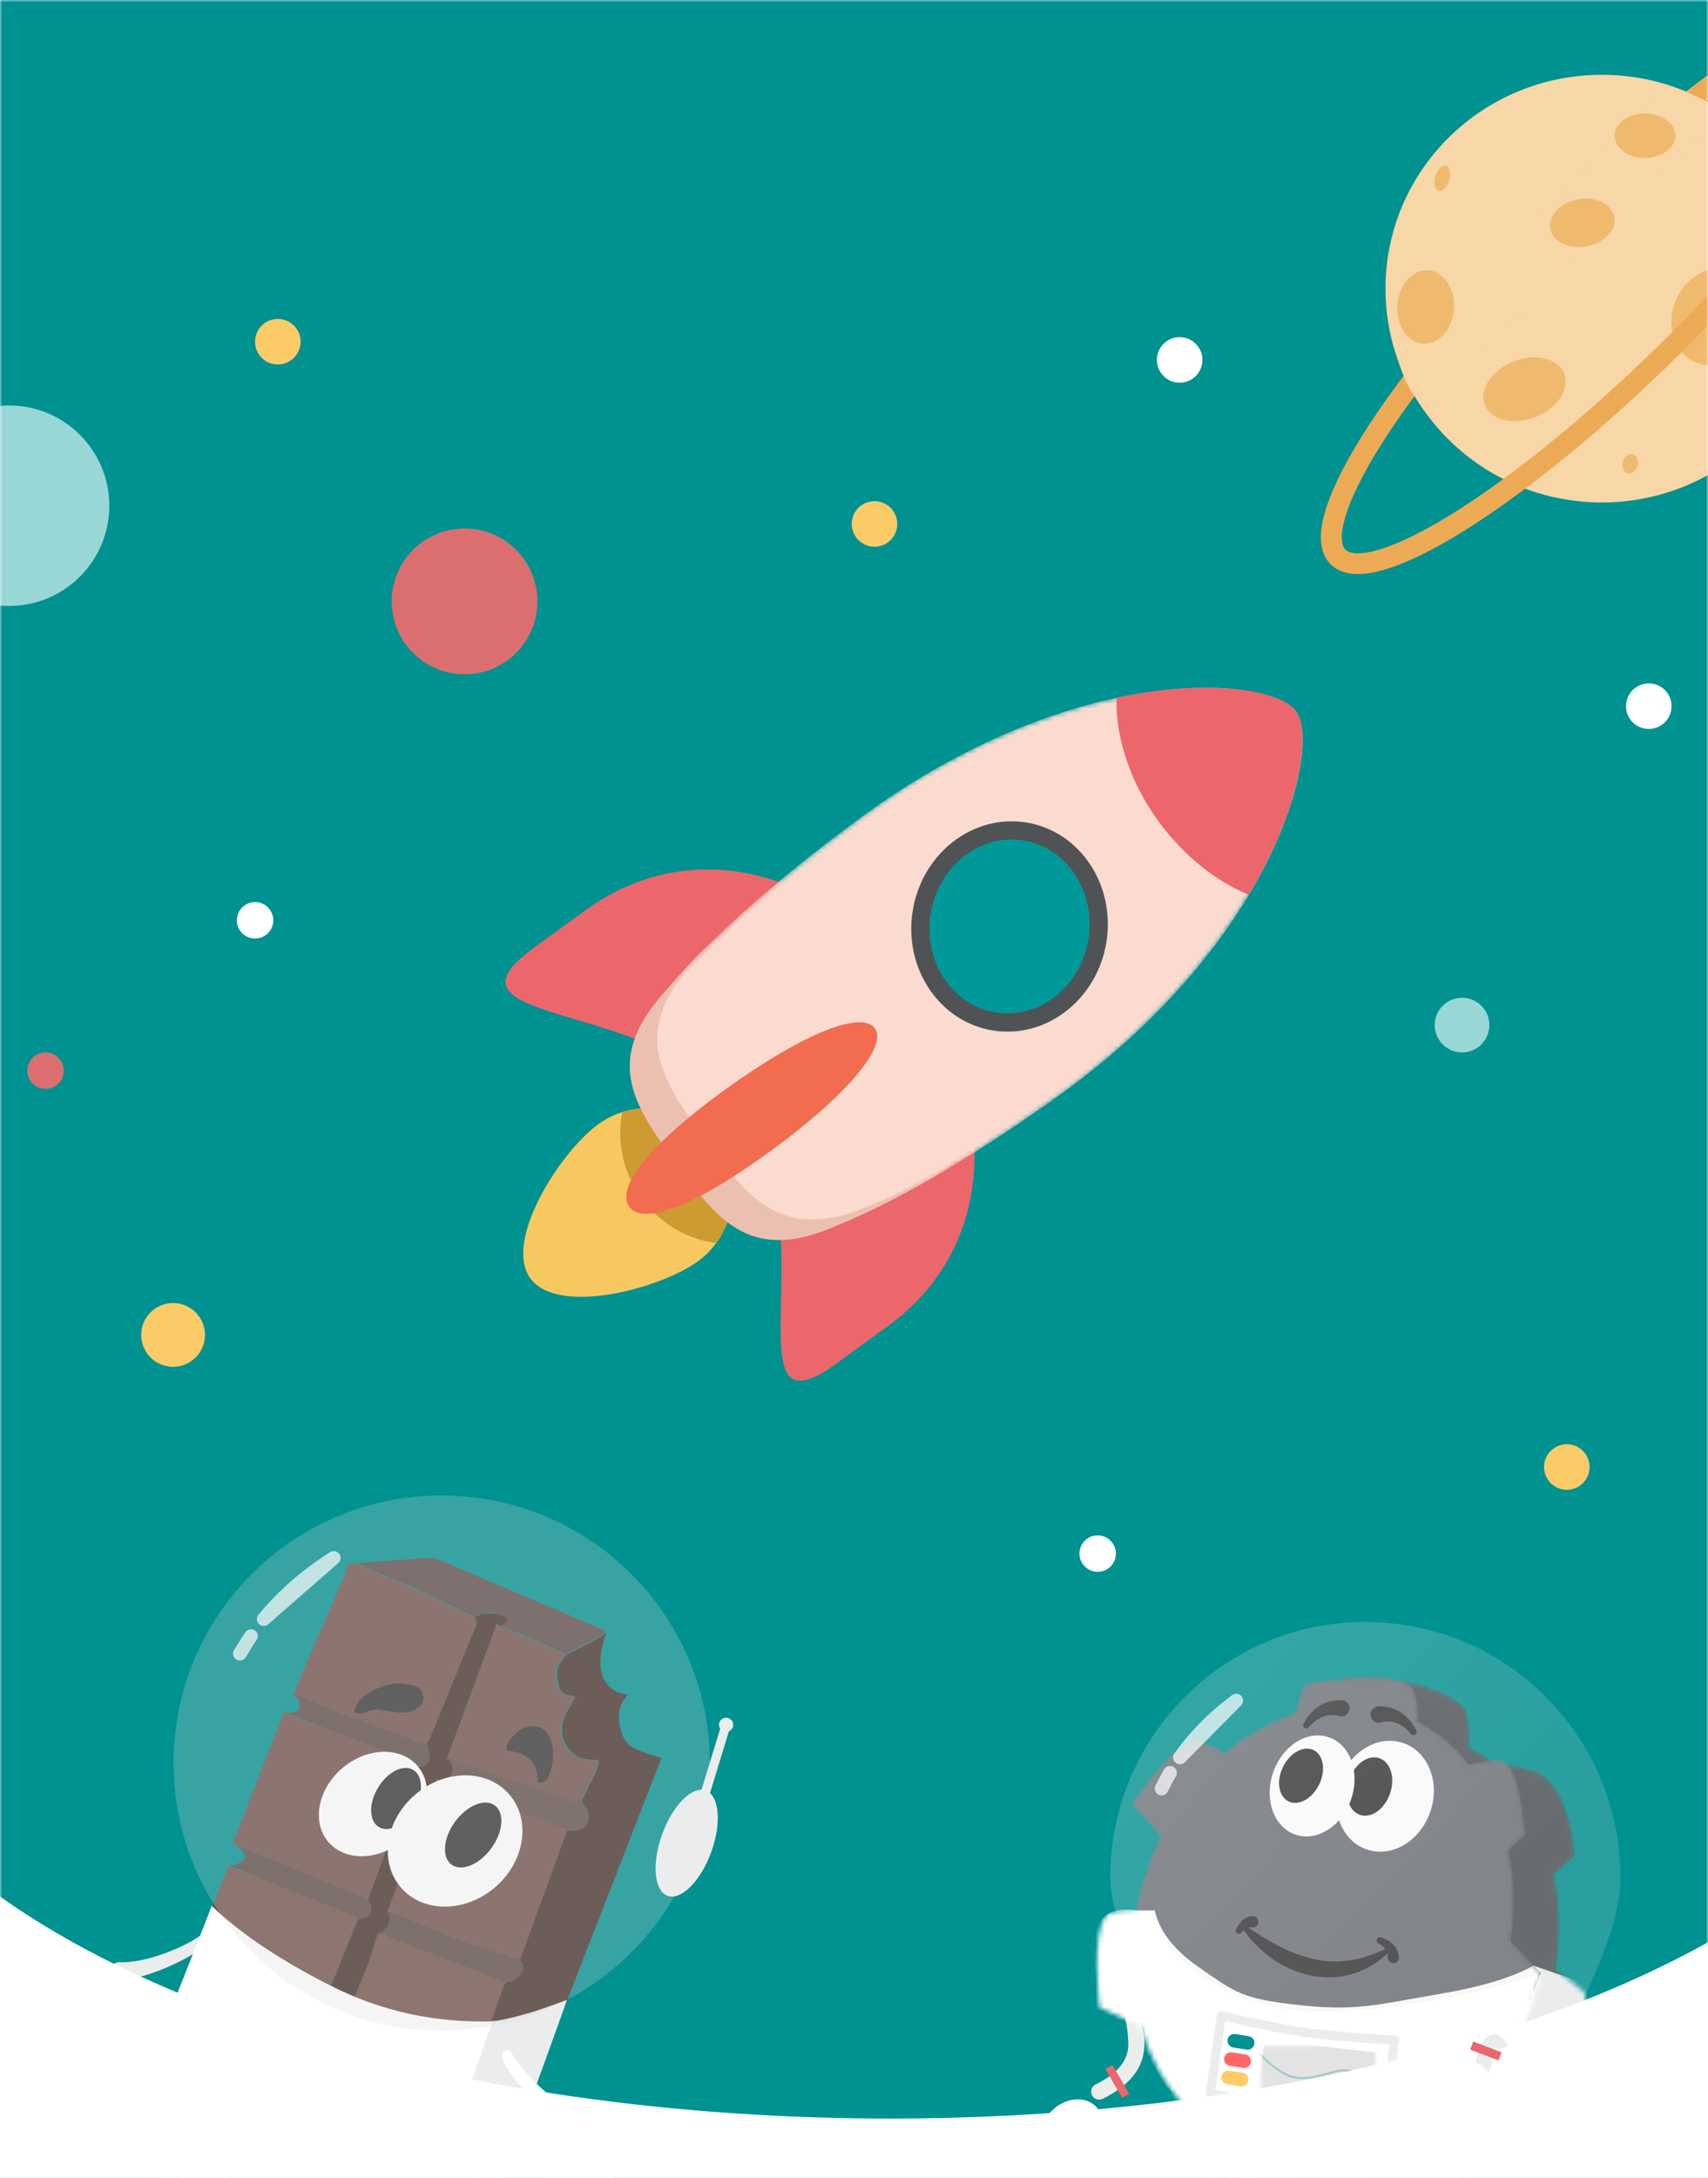 <svg width="375" height="478" viewBox="0 0 375 478" fill="none" xmlns="http://www.w3.org/2000/svg">
<mask id="mask0" mask-type="alpha" maskUnits="userSpaceOnUse" x="0" y="0" width="375" height="478">
<rect width="375" height="478" fill="#009191"/>
</mask>
<g mask="url(#mask0)">
<rect width="375" height="478" fill="#009191"/>
<circle cx="61" cy="75" r="5" fill="#FBCB67"/>
<circle cx="192" cy="115" r="5" fill="#FBCB67"/>
<circle cx="259" cy="79" r="5" fill="white"/>
<circle cx="56" cy="202" r="4" fill="white"/>
<circle cx="344" cy="322" r="5" fill="#FBCB67"/>
<circle cx="2" cy="111" r="22" fill="#99D7D7"/>
<circle cx="321" cy="225" r="6" fill="#99D7D7"/>
<circle cx="362" cy="155" r="5" fill="white"/>
<circle cx="102" cy="132" r="16" fill="#DB6F70"/>
<circle cx="241" cy="341" r="4" fill="white"/>
<circle cx="38" cy="293" r="7" fill="#FBCB67"/>
<circle cx="10" cy="235" r="4" fill="#DB6F70"/>
<path d="M157.315 250.886C163.318 259.149 161.462 270.868 153.199 276.872C144.936 282.876 122.444 288.846 116.44 280.583C110.437 272.32 123.065 252.774 131.328 246.77C139.592 240.766 151.184 242.602 157.315 250.886Z" fill="#F7C85F"/>
<path d="M136.603 244.106L136.482 244.871C134.382 258.129 143.491 270.68 156.735 272.778L157.244 272.858C161.9 266.539 162.127 257.688 157.198 250.896C152.503 244.272 144.026 241.753 136.603 244.106Z" fill="#CE9A32"/>
<path d="M201.083 216.854C219.414 242.079 218.843 273.708 194.943 291.069L183.583 299.321C159.683 316.682 181.793 269.406 163.463 244.182C145.132 218.957 93.181 225.479 117.229 208.011L128.589 199.759C152.49 182.398 182.753 191.63 201.083 216.854Z" fill="#EB676C"/>
<mask id="mask1" mask-type="alpha" maskUnits="userSpaceOnUse" x="132" y="132" width="156" height="156">
<path d="M284.602 156.169C290.176 163.842 280.589 205.412 233.501 239.738C202.831 261.909 184.672 268.565 184.672 268.565C165.071 277.734 157.828 268.23 148.394 255.246C138.961 242.261 132.033 232.416 146.938 216.626C146.938 216.626 159.027 201.305 189.59 178.987C236.657 144.789 279.048 148.369 284.602 156.169Z" fill="white"/>
</mask>
<g mask="url(#mask1)">
<path d="M284.602 156.169C290.176 163.842 280.589 205.412 233.501 239.738C202.831 261.909 184.672 268.565 184.672 268.565C165.071 277.734 157.828 268.23 148.394 255.246C138.961 242.261 132.033 232.416 146.938 216.626C146.938 216.626 159.027 201.305 189.59 178.987C236.657 144.789 279.048 148.369 284.602 156.169Z" fill="#FBDBD0"/>
</g>
<path d="M192.578 263.93C172.154 273.364 164.571 263.543 154.818 250.114C144.958 236.536 137.817 226.394 153.352 209.917L155.746 207.162C149.71 213.128 146.94 216.607 146.94 216.607C132.036 232.4 138.962 242.247 148.394 255.234C157.825 268.221 165.087 277.599 184.666 268.554C184.666 268.554 193.268 265.346 208.691 256.165C198.264 261.827 192.578 263.93 192.578 263.93Z" fill="#ECC0B0"/>
<path d="M192.091 225.726C194.769 229.415 186.862 239.785 168.866 252.865C150.871 265.946 140.783 268.658 138.124 264.841C135.445 261.153 141.013 252.371 159.008 239.291C177.131 226.23 189.305 221.89 192.091 225.726Z" fill="#F26C4F"/>
<path d="M245.128 153.15C244.922 161.866 248.072 171.635 254.392 180.34C259.982 187.884 266.933 193.425 274.161 196.397C285.871 176.838 287.776 160.689 284.583 156.135C281.497 151.729 266.323 148.673 245.128 153.15Z" fill="#EB676C"/>
<path d="M218.347 224.211C229.005 225.9 239.125 217.929 240.949 206.41C242.774 194.89 235.613 184.183 224.954 182.495C214.296 180.806 204.176 188.777 202.352 200.296C200.527 211.816 207.688 222.523 218.347 224.211Z" fill="#009999" stroke="#4F5356" stroke-width="4"/>
<path fill-rule="evenodd" clip-rule="evenodd" d="M399.209 63.35C399.209 89.271 377.937 110.285 351.699 110.285C325.459 110.285 304.188 89.271 304.188 63.35C304.188 37.428 325.459 16.415 351.699 16.415C377.937 16.415 399.209 37.428 399.209 63.35Z" fill="#F7D6A7"/>
<path fill-rule="evenodd" clip-rule="evenodd" d="M372.652 79.669C367.862 77.969 365.667 72.043 367.75 66.433C369.832 60.821 375.402 57.65 380.192 59.349C384.982 61.049 387.178 66.974 385.094 72.586C383.013 78.198 377.442 81.369 372.652 79.669Z" fill="#EFBA6E"/>
<path fill-rule="evenodd" clip-rule="evenodd" d="M340.652 49.206L339.03 47.598C324.556 61.946 312.392 76.234 303.798 88.506C299.499 94.644 296.094 100.277 293.73 105.206C292.55 107.674 291.628 109.965 290.992 112.079C290.359 114.194 290.002 116.13 290 117.926C290 119.052 290.144 120.129 290.488 121.141C290.659 121.648 290.882 122.135 291.161 122.592C291.439 123.051 291.774 123.479 292.16 123.859C292.544 124.241 292.975 124.572 293.436 124.849C294.13 125.264 294.889 125.552 295.677 125.735C296.47 125.919 297.291 125.998 298.146 126C299.956 125.996 301.909 125.642 304.044 125.014C305.91 124.462 307.914 123.696 310.053 122.729C313.795 121.034 317.953 118.73 322.452 115.88C329.195 111.606 336.697 106.105 344.594 99.614C352.494 93.123 360.786 85.638 369.097 77.4C383.57 63.054 395.736 48.766 404.33 36.494C408.627 30.354 412.034 24.723 414.396 19.792C415.578 17.326 416.498 15.034 417.134 12.92C417.768 10.805 418.124 8.869 418.128 7.073C418.126 5.947 417.984 4.87 417.64 3.857C417.469 3.352 417.246 2.864 416.967 2.406C416.688 1.949 416.354 1.521 415.968 1.14C415.585 0.758 415.153 0.427 414.69 0.151C413.998 -0.264 413.239 -0.553 412.449 -0.736C411.659 -0.919 410.835 -1 409.982 -1C408.171 -0.998 406.217 -0.644 404.084 -0.015C402.218 0.536 400.214 1.304 398.075 2.271C394.333 3.964 390.173 6.27 385.676 9.119C378.931 13.394 371.432 18.893 363.532 25.386C355.634 31.877 347.34 39.36 339.03 47.598L342.274 50.813C356.577 36.635 370.825 24.727 382.916 16.411C388.958 12.253 394.462 8.994 399.118 6.805C401.442 5.71 403.555 4.884 405.393 4.342C407.23 3.797 408.794 3.544 409.982 3.546C410.729 3.546 411.323 3.643 411.761 3.791C411.982 3.865 412.165 3.95 412.322 4.043C412.478 4.137 412.607 4.238 412.726 4.355C412.843 4.471 412.945 4.6 413.039 4.755C413.181 4.987 413.304 5.281 413.395 5.665C413.485 6.048 413.541 6.518 413.541 7.073C413.544 8.251 413.287 9.801 412.739 11.622C412.259 13.216 411.561 15.019 410.654 16.988C409.067 20.437 406.84 24.396 404.053 28.715C399.873 35.2 394.429 42.502 387.978 50.212C381.525 57.922 374.067 66.044 365.855 74.186C351.552 88.363 337.301 100.273 325.211 108.589C319.17 112.747 313.664 116.006 309.011 118.195C306.684 119.288 304.572 120.114 302.735 120.658C300.898 121.201 299.334 121.456 298.146 121.454C297.397 121.454 296.805 121.356 296.365 121.208C296.146 121.135 295.963 121.048 295.807 120.955C295.65 120.862 295.521 120.761 295.402 120.643C295.285 120.528 295.183 120.4 295.087 120.245C294.948 120.011 294.822 119.718 294.733 119.335C294.641 118.951 294.587 118.482 294.587 117.926C294.585 116.748 294.839 115.198 295.39 113.377C295.867 111.784 296.565 109.98 297.472 108.01C299.061 104.563 301.286 100.604 304.073 96.282C308.256 89.8 313.7 82.498 320.15 74.788C326.601 67.075 334.059 58.954 342.274 50.813L340.652 49.206Z" fill="#EDAA55"/>
<path fill-rule="evenodd" clip-rule="evenodd" d="M308.473 83.282C308.986 84.436 309.242 84.821 309.755 85.719L312.578 89.953L378.462 24.579C376.769 23.352 374.056 21.767 370.469 20.265C369.061 19.675 365.879 18.652 365.879 18.652L307.062 79.433L307.446 80.588L308.473 83.282Z" fill="#F7D6A7"/>
<path fill-rule="evenodd" clip-rule="evenodd" d="M367.823 29.794C367.823 32.492 364.84 34.679 361.158 34.679C357.477 34.679 354.494 32.492 354.494 29.794C354.494 27.098 357.477 24.91 361.158 24.91C364.84 24.91 367.823 27.098 367.823 29.794Z" fill="#EFBA6E"/>
<path fill-rule="evenodd" clip-rule="evenodd" d="M326.171 89.222C324.565 85.968 327.089 81.631 331.809 79.54C336.528 77.45 341.657 78.392 343.262 81.649C344.868 84.906 342.344 89.241 337.625 91.333C332.905 93.424 327.777 92.479 326.171 89.222Z" fill="#EFBA6E"/>
<path fill-rule="evenodd" clip-rule="evenodd" d="M354.419 47.55C354.986 50.385 352.304 53.29 348.428 54.041C344.552 54.789 340.95 53.101 340.381 50.266C339.814 47.433 342.496 44.528 346.372 43.777C350.248 43.027 353.85 44.717 354.419 47.55Z" fill="#EFBA6E"/>
<path fill-rule="evenodd" clip-rule="evenodd" d="M317.62 36.485C318.406 36.904 318.615 38.431 318.082 39.898C317.551 41.362 316.482 42.212 315.696 41.794C314.908 41.376 314.701 39.848 315.232 38.383C315.763 36.917 316.831 36.067 317.62 36.485Z" fill="#EFBA6E"/>
<path fill-rule="evenodd" clip-rule="evenodd" d="M313.664 59.333C317.087 59.636 319.568 63.486 319.202 67.932C318.837 72.379 315.766 75.739 312.342 75.436C308.919 75.131 306.438 71.281 306.804 66.835C307.168 62.388 310.24 59.03 313.664 59.333Z" fill="#EFBA6E"/>
<path fill-rule="evenodd" clip-rule="evenodd" d="M358.725 99.799C359.569 100.206 359.896 101.428 359.459 102.527C359.02 103.626 357.983 104.188 357.14 103.781C356.298 103.373 355.968 102.151 356.408 101.053C356.845 99.954 357.883 99.391 358.725 99.799Z" fill="#EFBA6E"/>
<path d="M242.919 431.888C242.238 431.193 241.827 431.453 241.628 431.626C241.429 431.799 241.121 432.111 241.782 432.879C246.944 438.876 247.615 444.756 247.721 448.543C247.82 452.09 245.544 455.048 240.553 457.508C239.68 457.938 239.32 458.995 239.749 459.869C240.178 460.743 241.233 461.103 242.106 460.673C248.224 457.658 251.383 453.551 251.24 448.442C251.104 443.574 248.997 438.094 242.919 431.888Z" fill="#EBEDED"/>
<path d="M242.7 454.129L244.248 453.236L247.908 459.574L246.36 460.468L242.7 454.129Z" fill="#EB676C"/>
<mask id="mask2" mask-type="alpha" maskUnits="userSpaceOnUse" x="264" y="474" width="19" height="33">
<path d="M281.305 474.916L281.135 474.954L280.993 474.995L280.708 475.079L280.177 475.276C279.828 475.414 279.499 475.582 279.155 475.736L278.181 476.287L277.272 476.888C276.969 477.095 276.677 477.32 276.4 477.56C276.107 477.783 275.826 478.02 275.559 478.271L274.768 479.034L274.374 479.421L274.012 479.833C272.078 482.016 270.466 484.464 269.225 487.102L268.736 488.074L268.326 489.063L267.501 491.097C267.251 491.775 267.025 492.472 266.801 493.139L266.436 494.165C266.322 494.512 266.197 494.851 266.114 495.198L265.56 497.272L265.279 498.314C265.179 498.672 265.09 499.009 265.028 499.363L264.167 503.576C263.912 504.976 264.826 506.324 266.223 506.611C267.62 506.898 268.989 506.019 269.305 504.632C269.324 504.534 269.337 504.434 269.347 504.337L269.357 504.201L269.708 500.17C269.73 499.833 269.79 499.505 269.832 499.171L269.978 498.172L270.272 496.174C270.311 495.838 270.394 495.514 270.461 495.187L270.672 494.207C270.816 493.551 270.941 492.889 271.099 492.239L271.654 490.315L271.93 489.346L272.276 488.411C273.121 485.892 274.322 483.506 275.844 481.327L276.122 480.916L276.426 480.528L277.06 479.779C277.273 479.508 277.51 479.304 277.731 479.062C277.955 478.82 278.191 478.591 278.44 478.375L279.184 477.732L279.978 477.16C280.249 476.992 280.525 476.814 280.806 476.662L281.232 476.448L281.442 476.359L281.544 476.312L281.626 476.28L281.713 476.247C282.079 476.134 282.283 475.747 282.169 475.382C282.055 475.017 281.666 474.813 281.301 474.926L281.305 474.916Z" fill="white"/>
</mask>
<g mask="url(#mask2)">
<path d="M277.035 473.356L276.881 473.437L276.755 473.514L276.501 473.669L276.039 473.996C275.738 474.22 275.464 474.467 275.171 474.706L274.373 475.489L273.651 476.305C273.411 476.584 273.188 476.876 272.982 477.181C272.757 477.471 272.547 477.773 272.353 478.085L271.788 479.027L271.507 479.502L271.264 479.994C269.961 482.603 269.037 485.384 268.522 488.254L268.301 489.319L268.16 490.381L267.89 492.559C267.824 493.278 267.786 494.01 267.742 494.713L267.656 495.798C267.635 496.163 267.602 496.523 267.612 496.879L267.614 499.025L267.612 500.105C267.607 500.477 267.609 500.825 267.641 501.183L267.899 505.476C268.016 506.894 269.247 507.959 270.671 507.875C272.095 507.791 273.19 506.587 273.135 505.166C273.129 505.066 273.115 504.967 273.1 504.87L273.074 504.736L272.37 500.752C272.304 500.421 272.277 500.088 272.231 499.755L272.114 498.752L271.88 496.746C271.831 496.411 271.827 496.077 271.808 495.743L271.758 494.742C271.728 494.072 271.676 493.399 271.661 492.731L271.699 490.728L271.715 489.722L271.807 488.729C271.971 486.077 272.514 483.462 273.42 480.963L273.583 480.493L273.775 480.04L274.194 479.152C274.329 478.835 274.506 478.578 274.657 478.286C274.81 477.995 274.979 477.712 275.163 477.439L275.716 476.626L276.335 475.867C276.554 475.635 276.773 475.391 277.005 475.172L277.361 474.855L277.541 474.715L277.628 474.643L277.699 474.591L277.775 474.537C278.098 474.333 278.195 473.906 277.991 473.583C277.786 473.26 277.358 473.164 277.035 473.367L277.035 473.356Z" fill="#EBEDED"/>
</g>
<mask id="mask3" mask-type="alpha" maskUnits="userSpaceOnUse" x="257" y="368" width="92" height="119">
<path d="M345.807 407.329L341.265 411.481C342.648 418.315 342.776 425.343 341.643 432.221L347.9 437.257C347.9 437.257 349.728 443.857 341.078 453.81C340.127 454.905 337.178 453.969 334.538 452.806C332.083 457.265 329.057 461.383 325.538 465.057C326.156 468.577 326.694 472.803 326.071 474.18C324.359 477.951 313.058 484.103 313.058 484.103L304.587 478.049C298.681 479.787 292.426 479.973 286.425 478.589L282.009 486.424C282.009 486.424 262.061 478.495 260.002 471.642C259.304 469.327 266.548 468.763 267.456 466.584C257.257 454.194 254.026 434.662 260.563 415.63C266.629 397.957 279.6 385.141 293.934 380.629L294.653 368.423C294.653 368.423 312.724 367.035 321.026 374.288C322.571 375.64 322.834 379.992 322.732 383.656C325.928 385.559 326.307 385.156 328.785 387.965C330.282 386.571 334.494 388.021 336.275 388.504C344.983 390.869 345.807 407.329 345.807 407.329Z" fill="white"/>
</mask>
<g mask="url(#mask3)">
<path d="M345.807 407.329L341.265 411.481C342.648 418.315 342.776 425.343 341.643 432.221L347.9 437.257C347.9 437.257 349.728 443.857 341.078 453.81C340.127 454.905 337.178 453.969 334.538 452.806C332.083 457.265 329.057 461.383 325.538 465.057C326.156 468.577 326.694 472.803 326.071 474.18C324.359 477.951 313.058 484.103 313.058 484.103L304.587 478.049C298.681 479.787 292.426 479.973 286.425 478.589L282.009 486.424C282.009 486.424 262.061 478.495 260.002 471.642C259.304 469.327 266.548 468.763 267.456 466.584C257.257 454.194 254.026 434.662 260.563 415.63C266.629 397.957 279.6 385.141 293.934 380.629L294.653 368.423C294.653 368.423 312.724 367.035 321.026 374.288C322.571 375.64 322.834 379.992 322.732 383.656C325.928 385.559 326.307 385.156 328.785 387.965C330.282 386.571 334.494 388.021 336.275 388.504C344.983 390.869 345.807 407.329 345.807 407.329Z" fill="#4F5356"/>
<path fill-rule="evenodd" clip-rule="evenodd" d="M336.699 431.439L338.288 433.106C335.007 441.76 331.855 446.381 328.833 446.968C325.811 447.556 324.236 447.802 324.107 447.707C319.751 454.368 316.707 457.897 314.973 458.292C315.901 460.452 316.498 462.675 316.767 464.961L327.198 469.918L335.999 454.248L343.05 454.921L351.71 436.613L336.699 431.439Z" fill="#EBEDED"/>
<path fill-rule="evenodd" clip-rule="evenodd" d="M328.518 469.471L314.976 464.096L248.328 471.196L292.826 493.15L333.352 475.072L328.518 469.471Z" fill="#EBEDED"/>
</g>
<mask id="mask4" mask-type="alpha" maskUnits="userSpaceOnUse" x="240" y="368" width="99" height="112">
<path d="M334.838 402.784L331.199 406.114C332.536 412.684 332.693 419.44 331.663 426.064L338.288 433.106C338.288 433.106 335.138 447.283 331.17 449.132C329.768 449.785 326.621 448.753 324.107 447.707C321.868 451.62 319.178 455.256 316.091 458.539C316.535 460.932 317.399 466.328 316.528 468.225C314.827 471.937 303.532 478.094 303.532 478.094L294.926 471.763C289.626 473.292 284.042 473.561 278.618 472.548L274.725 479.456C274.725 479.456 262.119 475.188 260.108 471.558C259.161 469.85 259.656 465.498 260.194 462.323C255.709 457.565 252.39 451.517 250.434 444.725L241.413 440.617C241.413 440.617 239.437 424.076 242.932 420.421C243.962 419.343 246.929 419.165 249.387 419.226C250.422 413.623 252.216 408.19 254.719 403.075L248.375 395.916C248.375 395.916 257.042 382.918 261.782 382.039C263.386 381.727 266.386 383.155 268.935 384.614C273.435 380.749 278.641 377.796 284.264 375.917L286.222 369.613C286.222 369.613 305.415 365.997 309.712 370.005C310.994 371.214 311.361 374.647 311.378 377.896C315.744 380.206 319.578 383.409 322.63 387.297C325.603 386.429 328.962 385.752 330.505 386.763C333.98 389.015 334.838 402.784 334.838 402.784Z" fill="white"/>
</mask>
<g mask="url(#mask4)">
<path d="M334.838 402.784L331.199 406.114C332.536 412.684 332.693 419.44 331.663 426.064L338.288 433.106C338.288 433.106 335.138 447.283 331.17 449.132C329.768 449.785 326.621 448.753 324.107 447.707C321.868 451.62 319.178 455.256 316.091 458.539C316.535 460.932 317.399 466.328 316.528 468.225C314.827 471.937 303.532 478.094 303.532 478.094L294.926 471.763C289.626 473.292 284.042 473.561 278.618 472.548L274.725 479.456C274.725 479.456 262.119 475.188 260.108 471.558C259.161 469.85 259.656 465.498 260.194 462.323C255.709 457.565 252.39 451.517 250.434 444.725L241.413 440.617C241.413 440.617 239.437 424.076 242.932 420.421C243.962 419.343 246.929 419.165 249.387 419.226C250.422 413.623 252.216 408.19 254.719 403.075L248.375 395.916C248.375 395.916 257.042 382.918 261.782 382.039C263.386 381.727 266.386 383.155 268.935 384.614C273.435 380.749 278.641 377.796 284.264 375.917L286.222 369.613C286.222 369.613 305.415 365.997 309.712 370.005C310.994 371.214 311.361 374.647 311.378 377.896C315.744 380.206 319.578 383.409 322.63 387.297C325.603 386.429 328.962 385.752 330.505 386.763C333.98 389.015 334.838 402.784 334.838 402.784Z" fill="#6D7278"/>
<path fill-rule="evenodd" clip-rule="evenodd" d="M253.539 419.334L249.741 419.332C240.941 417.941 240.186 423.606 240.184 428.882C240.184 429.049 240.188 429.216 240.197 429.383L240.807 441.093L248.892 444.573C253.522 454.172 256.306 458.972 257.244 458.972C258.181 458.973 277.837 460.969 316.21 464.961L320.013 466.678C322.506 467.803 325.444 467.11 327.172 464.991C327.179 464.982 327.186 464.973 327.194 464.965C332.287 458.999 334.881 454.858 334.881 453.983C334.881 453.579 335.226 453.414 335.918 453.489C339.702 453.896 343.337 451.892 345.013 448.475L346.246 445.959C348.447 441.471 346.593 436.049 342.105 433.848C342.003 433.798 341.899 433.749 341.795 433.703L336.7 431.439C331.987 434.053 325.152 436.116 316.196 437.629C302.761 439.898 298.004 441.505 285.351 440.111C272.697 438.718 271.416 437.479 263.215 431.794C257.747 428.003 254.522 423.85 253.539 419.334Z" fill="white"/>
<path fill-rule="evenodd" clip-rule="evenodd" d="M318.059 464.663L312.581 480.27L267.607 481.79L253.721 471.348L257.244 458.674L318.059 464.663Z" fill="white"/>
</g>
<path d="M310.915 379.781C310.742 379.408 310.544 379.046 310.322 378.699C310.105 378.36 309.869 378.033 309.615 377.72C309.086 377.069 308.471 376.493 307.787 376.009C307.428 375.758 307.053 375.533 306.662 375.336C306.461 375.242 306.253 375.162 306.046 375.076C305.94 375.036 305.836 374.99 305.731 374.954L305.404 374.862C304.527 374.61 303.615 374.497 302.702 374.528C302.061 374.527 301.467 374.87 301.146 375.427C300.825 375.983 300.824 376.67 301.145 377.228C301.466 377.786 302.059 378.13 302.7 378.131C302.839 378.132 302.978 378.116 303.112 378.083L303.183 378.069C303.724 377.911 304.286 377.835 304.85 377.844L305.067 377.844C305.138 377.848 305.208 377.862 305.28 377.873C305.421 377.895 305.571 377.904 305.713 377.933C306.008 377.996 306.298 378.081 306.581 378.187C307.179 378.415 307.742 378.726 308.253 379.112C308.52 379.312 308.776 379.527 309.021 379.755C309.257 379.982 309.481 380.222 309.69 380.474L309.742 380.538C309.947 380.861 310.375 380.957 310.698 380.752C311.02 380.546 311.115 380.117 310.91 379.793L310.915 379.781Z" fill="#363637"/>
<path d="M302.745 426.621C302.891 426.698 303.033 426.782 303.171 426.873C303.316 426.969 303.456 427.072 303.589 427.184C303.842 427.395 304.062 427.641 304.244 427.915C304.415 428.161 304.539 428.436 304.61 428.727C304.677 429.004 304.703 429.29 304.685 429.575L304.693 429.616C304.676 430.064 304.906 430.486 305.294 430.716C305.681 430.946 306.164 430.948 306.554 430.721C306.944 430.495 307.18 430.075 307.169 429.626C307.169 429.544 307.161 429.462 307.147 429.381C307.058 428.857 306.889 428.349 306.646 427.876C306.41 427.41 306.094 426.989 305.712 426.632C305.357 426.294 304.956 426.006 304.521 425.777C304.092 425.552 303.639 425.378 303.169 425.26C302.812 425.135 302.419 425.313 302.279 425.664C302.14 426.014 302.304 426.411 302.651 426.561L302.745 426.621Z" fill="#363637"/>
<path d="M272.636 424.107C272.799 423.926 272.975 423.758 273.163 423.603C273.345 423.452 273.544 423.323 273.756 423.22C273.939 423.129 274.134 423.066 274.335 423.035C274.502 423.014 274.672 423.022 274.837 423.06C275.514 423.182 276.157 422.724 276.272 422.036C276.388 421.348 275.933 420.692 275.256 420.57C275.124 420.545 274.989 420.543 274.857 420.564L274.761 420.583C274.337 420.641 273.926 420.769 273.545 420.964C273.205 421.147 272.891 421.376 272.612 421.644C272.354 421.896 272.123 422.174 271.92 422.473C271.722 422.769 271.551 423.081 271.409 423.408C271.233 423.732 271.333 424.141 271.639 424.346C271.944 424.551 272.351 424.484 272.574 424.191L272.636 424.107Z" fill="#363637"/>
<path d="M287.448 378.992C287.66 378.745 287.888 378.511 288.128 378.29C288.374 378.065 288.633 377.854 288.904 377.659C289.423 377.284 289.993 376.981 290.596 376.76C290.878 376.657 291.169 376.576 291.464 376.518C291.61 376.49 291.76 376.481 291.901 376.461C291.972 376.447 292.043 376.433 292.114 376.437L292.333 376.436C292.898 376.43 293.46 376.511 293.999 376.676L294.062 376.691C295.026 376.931 296.008 376.353 296.255 375.399C296.503 374.446 295.922 373.478 294.958 373.238C294.82 373.203 294.678 373.185 294.536 373.185C293.621 373.147 292.704 373.25 291.82 373.49L291.485 373.579C291.376 373.601 291.275 373.659 291.157 373.702C290.947 373.785 290.737 373.861 290.536 373.952C290.141 374.141 289.761 374.361 289.399 374.607C288.706 375.078 288.082 375.64 287.544 376.279C287.284 376.589 287.042 376.913 286.82 377.25C286.593 377.591 286.39 377.946 286.213 378.314C286.004 378.631 286.093 379.055 286.413 379.261C286.733 379.467 287.163 379.376 287.372 379.059L287.448 378.992Z" fill="#363637"/>
<path d="M272.75 423.05C273.55 424.389 274.507 425.627 275.602 426.738C276.691 427.868 277.883 428.894 279.162 429.803C281.767 431.685 284.745 432.988 287.896 433.624L288.493 433.743C288.695 433.777 288.896 433.8 289.097 433.828L289.703 433.902C289.905 433.932 290.108 433.95 290.312 433.955L291.534 434.015L292.759 433.979C292.964 433.974 293.167 433.959 293.37 433.934L293.98 433.868L294.585 433.792L295.185 433.675C295.583 433.598 295.981 433.521 296.374 433.416L297.536 433.072C300.537 432.053 303.237 430.301 305.39 427.977C305.516 427.837 305.507 427.623 305.369 427.495C305.271 427.406 305.13 427.381 305.007 427.432C302.273 428.705 299.569 429.741 296.821 430.208C295.464 430.443 294.088 430.549 292.711 430.525C291.344 430.496 289.982 430.336 288.646 430.047C285.914 429.435 283.278 428.46 280.806 427.149C278.21 425.787 275.709 424.251 273.322 422.551C273.174 422.445 272.973 422.457 272.839 422.58C272.705 422.702 272.674 422.901 272.766 423.057L272.75 423.05Z" fill="#363637"/>
<path d="M300.063 405.936C294.573 404.045 291.923 397.286 294.143 390.838C296.363 384.389 302.614 380.694 308.103 382.585C313.593 384.475 316.243 391.234 314.023 397.683C311.802 404.131 305.552 407.826 300.063 405.936Z" fill="white"/>
<path d="M298.573 398.344C296.102 397.493 295.058 394.02 296.24 390.586C297.422 387.152 300.384 385.058 302.855 385.908C305.325 386.759 306.37 390.232 305.187 393.666C304.005 397.1 301.043 399.194 298.573 398.344Z" fill="#363637"/>
<path d="M284.4 402.677C279.673 401.05 277.488 394.949 279.519 389.051C281.55 383.154 287.027 379.692 291.754 381.319C296.48 382.947 298.665 389.047 296.635 394.945C294.604 400.843 289.126 404.304 284.4 402.677Z" fill="white"/>
<path d="M282.906 395.394C280.715 394.325 280.169 390.937 281.687 387.826C283.204 384.715 286.21 383.059 288.401 384.128C290.592 385.196 291.138 388.585 289.621 391.696C288.103 394.807 285.097 396.462 282.906 395.394Z" fill="#363637"/>
<mask id="mask5" mask-type="alpha" maskUnits="userSpaceOnUse" x="338" y="440" width="14" height="31">
<path d="M350.143 441.173C350.893 440.553 351.275 440.855 351.454 441.048C351.634 441.241 351.908 441.583 351.17 442.277C345.409 447.702 343.075 453.369 342.573 457.124C342.104 460.641 344.058 463.821 348.765 466.789C349.588 467.308 349.835 468.397 349.317 469.222C348.8 470.046 347.713 470.294 346.89 469.775C341.12 466.137 338.408 461.722 339.084 456.656C339.728 451.829 343.449 446.709 350.143 441.173Z" fill="white"/>
</mask>
<g mask="url(#mask5)">
<path d="M340.845 441.06C341.087 440.118 341.573 440.137 341.832 440.187C342.09 440.238 342.513 440.354 342.325 441.349C340.852 449.124 342.295 455.081 344.096 458.413C345.784 461.535 349.234 462.959 354.787 462.593C355.758 462.53 356.598 463.265 356.663 464.237C356.729 465.208 355.995 466.047 355.025 466.111C348.218 466.559 343.429 464.582 340.999 460.086C338.682 455.802 338.683 449.473 340.845 441.06Z" fill="#EBEDED"/>
<path fill-rule="evenodd" clip-rule="evenodd" d="M351.769 461.594L349.875 461.19L348.451 467.911L350.345 468.315L351.769 461.594Z" fill="#EB676C"/>
</g>
<path d="M356.75 470.438C360.485 472.342 364.813 471.334 366.416 468.188C368.019 465.042 366.291 460.948 362.555 459.045C358.819 457.142 354.491 458.149 352.888 461.295C351.285 464.441 353.014 468.535 356.75 470.438Z" fill="white"/>
<path d="M365.426 466.468C366.888 467.213 368.543 466.894 369.123 465.754C369.704 464.615 368.989 463.088 367.528 462.343C366.066 461.598 364.41 461.918 363.83 463.057C363.25 464.196 363.964 465.724 365.426 466.468Z" fill="white"/>
<mask id="mask6" mask-type="alpha" maskUnits="userSpaceOnUse" x="314" y="474" width="13" height="36">
<path d="M317.001 475.183L316.891 475.317L316.804 475.438L316.632 475.678L316.336 476.16C316.146 476.484 315.991 476.818 315.815 477.152L315.388 478.184L315.044 479.217C314.933 479.567 314.842 479.923 314.772 480.284C314.679 480.639 314.604 480.999 314.548 481.362L314.397 482.449L314.325 482.997L314.294 483.544C314.119 486.455 314.36 489.377 315.011 492.221L315.226 493.289L315.513 494.322L316.118 496.433C316.339 497.122 316.592 497.811 316.827 498.475L317.172 499.508C317.297 499.853 317.407 500.197 317.556 500.521L318.399 502.498L318.821 503.493C318.963 503.837 319.101 504.158 319.27 504.475L321.191 508.329C321.854 509.589 323.404 510.092 324.681 509.46C325.958 508.828 326.493 507.293 325.886 506.004C325.841 505.915 325.789 505.829 325.737 505.746L325.661 505.632L323.451 502.236C323.261 501.957 323.105 501.661 322.932 501.371L322.432 500.493L321.43 498.736C321.254 498.447 321.119 498.141 320.97 497.841L320.531 496.939C320.241 496.332 319.93 495.733 319.654 495.124L318.904 493.264L318.524 492.33L318.219 491.38C317.33 488.873 316.805 486.252 316.658 483.598L316.623 483.102L316.623 482.609L316.66 481.628C316.66 481.284 316.722 480.977 316.746 480.65C316.773 480.322 316.818 479.996 316.88 479.673L317.069 478.709L317.341 477.769C317.451 477.469 317.558 477.16 317.685 476.867L317.889 476.437L317.999 476.237L318.051 476.137L318.095 476.062L318.144 475.982C318.362 475.669 318.283 475.238 317.969 475.02C317.654 474.802 317.222 474.88 317.004 475.193L317.001 475.183Z" fill="white"/>
</mask>
<g mask="url(#mask6)">
<path d="M320.025 474.89L319.893 475.003L319.787 475.107L319.575 475.314L319.2 475.737C318.957 476.023 318.746 476.324 318.515 476.623L317.915 477.566L317.397 478.523C317.227 478.848 317.075 479.184 316.944 479.526C316.79 479.86 316.654 480.201 316.536 480.549L316.199 481.594L316.033 482.121L315.907 482.654C315.229 485.491 314.959 488.41 315.106 491.324L315.132 492.413L315.235 493.48L315.465 495.664C315.563 496.381 315.692 497.103 315.808 497.798L315.969 498.876C316.032 499.236 316.081 499.595 316.171 499.939L316.658 502.033L316.901 503.086C316.981 503.45 317.061 503.789 317.173 504.131L318.395 508.26C318.829 509.616 320.269 510.38 321.636 509.98C323.003 509.579 323.796 508.16 323.422 506.786C323.393 506.69 323.357 506.596 323.321 506.506L323.266 506.381L321.678 502.652C321.54 502.344 321.438 502.026 321.318 501.711L320.978 500.759L320.296 498.855C320.173 498.539 320.093 498.214 319.999 497.893L319.724 496.928C319.543 496.281 319.341 495.637 319.174 494.988L318.759 493.027L318.546 492.041L318.412 491.052C317.972 488.429 317.909 485.757 318.226 483.117L318.277 482.623L318.363 482.138L318.57 481.178C318.629 480.839 318.744 480.548 318.824 480.23C318.907 479.912 319.008 479.598 319.126 479.29L319.479 478.374L319.91 477.496C320.071 477.22 320.23 476.933 320.406 476.667L320.681 476.279L320.824 476.101L320.892 476.012L320.95 475.945L321.011 475.876C321.28 475.605 321.278 475.167 321.006 474.897C320.734 474.628 320.295 474.63 320.026 474.901L320.025 474.89Z" fill="#EBEDED"/>
</g>
<path fill-rule="evenodd" clip-rule="evenodd" d="M274.162 446.92L271.222 446.454C270.409 446.325 269.645 446.879 269.516 447.693C269.516 447.693 269.516 447.693 269.516 447.693C269.388 448.507 269.943 449.27 270.756 449.399L273.696 449.866C274.509 449.994 275.272 449.44 275.401 448.627C275.401 448.627 275.401 448.626 275.401 448.626C275.53 447.813 274.975 447.049 274.162 446.92Z" fill="#009191"/>
<path fill-rule="evenodd" clip-rule="evenodd" d="M273.416 450.946L270.477 450.48C269.664 450.351 268.9 450.906 268.771 451.719C268.771 451.719 268.771 451.719 268.771 451.719C268.642 452.533 269.197 453.297 270.011 453.426L272.95 453.892C273.764 454.021 274.527 453.466 274.656 452.653C274.656 452.653 274.656 452.653 274.656 452.653C274.785 451.839 274.23 451.075 273.416 450.946Z" fill="#FF6666"/>
<path fill-rule="evenodd" clip-rule="evenodd" d="M272.821 454.973L269.881 454.507C269.068 454.378 268.304 454.932 268.175 455.746C268.175 455.746 268.175 455.746 268.175 455.746C268.047 456.56 268.602 457.323 269.415 457.452L272.355 457.919C273.168 458.047 273.932 457.493 274.06 456.68C274.06 456.679 274.061 456.679 274.061 456.679C274.189 455.866 273.634 455.102 272.821 454.973Z" fill="#FFCC66"/>
<path opacity="0.26" fill-rule="evenodd" clip-rule="evenodd" d="M245.036 419.796C244.183 417.013 243.756 414.451 243.756 412.108C243.756 381.121 268.835 356 299.772 356C330.71 356 355.789 381.121 355.789 412.108C355.789 418.39 353.26 426.89 348.201 437.606C343.93 433.797 340.544 432.328 338.044 433.197C318.593 439.96 295.844 442.16 285.171 441.363C274.095 440.536 257.84 433.443 252.98 420.482C252.658 419.624 250.01 419.396 245.036 419.796Z" fill="url(#paint0_linear)"/>
<path d="M256.882 389.118C256.437 389.873 255.818 391.028 255.025 392.585M271.426 373.261C269.581 374.603 267.776 376.108 266.013 377.775C263.368 380.274 261.052 382.931 259.064 385.745L271.426 373.261Z" stroke="white" stroke-opacity="0.698" stroke-width="3" stroke-linecap="round" stroke-linejoin="round"/>
<path fill-rule="evenodd" clip-rule="evenodd" d="M306.193 447.789C297.493 447.275 290.968 446.713 286.618 446.1C282.267 445.488 276.106 444.266 268.135 442.434L265.751 459.417C273.683 461.255 279.853 462.485 284.261 463.105C288.668 463.725 295.184 464.28 303.809 464.771L306.193 447.789Z" stroke="#EBEDED" stroke-width="2" stroke-linejoin="round"/>
<mask id="mask7" mask-type="alpha" maskUnits="userSpaceOnUse" x="276" y="448" width="26" height="13">
<path d="M301.965 448.504C294.618 448.91 289.489 449.115 286.577 449.121C285.199 449.124 281.905 449.14 276.693 449.17L276.774 460.384C282.439 460.569 285.971 460.66 287.372 460.657C290.322 460.651 295.159 460.324 301.882 459.674L301.965 448.504Z" fill="white"/>
</mask>
<g mask="url(#mask7)">
<path d="M302.76 450.555C295.44 449.807 290.342 449.208 287.464 448.758C286.104 448.545 282.847 448.046 277.695 447.26L276.021 458.349C281.587 459.417 285.062 460.06 286.445 460.276C289.36 460.732 294.188 461.165 300.931 461.575L302.76 450.555Z" fill="#E3E3E3"/>
<path opacity="0.304" d="M276.594 450.538C276.509 450.45 276.368 450.447 276.279 450.531C276.19 450.616 276.187 450.755 276.272 450.843L276.468 451.042C276.501 451.075 276.533 451.108 276.565 451.141L276.759 451.335L276.952 451.526C277.145 451.714 277.336 451.897 277.525 452.075L277.713 452.25C277.964 452.482 278.212 452.703 278.457 452.915L278.641 453.072C279.006 453.382 279.365 453.67 279.718 453.935L279.894 454.066C281.151 454.989 282.325 455.625 283.42 455.973C284.671 456.371 286.03 456.429 287.623 456.209C287.821 456.182 288.009 456.153 288.196 456.122L288.29 456.106L288.521 456.065L288.706 456.03L288.943 455.982L289.14 455.939L289.398 455.882L289.672 455.817L289.906 455.761L290.218 455.683L290.773 455.541L291.323 455.397L292.608 455.055L293.127 454.92L293.54 454.815L293.591 454.803C295.701 454.28 298.243 455.017 301.218 457.035L301.413 457.169C301.608 457.304 301.805 457.444 302.004 457.591C302.103 457.663 302.243 457.643 302.316 457.545C302.39 457.448 302.369 457.31 302.27 457.237C302.1 457.112 301.93 456.99 301.762 456.873L301.561 456.734C298.484 454.627 295.816 453.829 293.556 454.358L293.431 454.388L292.962 454.508L292.556 454.613L291.212 454.97L290.667 455.113L290.182 455.238L289.929 455.301L289.634 455.373L289.359 455.438L289.152 455.485L288.953 455.529L288.716 455.578L288.487 455.623L288.307 455.656L288.215 455.672L288.031 455.703L287.939 455.718C287.815 455.737 287.69 455.755 287.561 455.773C286.029 455.984 284.737 455.929 283.557 455.554C282.53 455.228 281.42 454.63 280.227 453.761L280.056 453.635C279.741 453.4 279.421 453.147 279.095 452.876L278.917 452.726C278.678 452.523 278.437 452.311 278.193 452.088L278.009 451.92C277.855 451.778 277.7 451.632 277.544 451.482L277.356 451.301C277.294 451.24 277.231 451.178 277.167 451.115L276.977 450.927L276.786 450.734C276.722 450.669 276.658 450.604 276.594 450.538Z" fill="#009191"/>
</g>
<path d="M43.47 425.16C41.306 426.807 32.72 430.913 26.248 430.688C25.117 430.649 24.174 431.533 24.141 432.663C24.109 433.793 24.976 434.905 26.131 434.78C33.102 434.023 40.558 430.233 43.807 427.982C47.057 425.732 45.633 423.514 43.47 425.16Z" fill="#EBEDED"/>
<path d="M12.802 452.858C7.918 453.027 3.842 449.849 3.698 445.76C3.554 441.67 7.397 438.218 12.281 438.048C17.165 437.879 21.242 441.057 21.386 445.147C21.529 449.236 17.686 452.689 12.802 452.858Z" fill="white"/>
<path d="M5.574 451.089C3.662 451.155 2.071 450.009 2.019 448.528C1.966 447.047 3.474 445.793 5.385 445.727C7.296 445.661 8.888 446.807 8.94 448.288C8.992 449.769 7.485 451.023 5.574 451.089Z" fill="white"/>
<path d="M62.962 394L126.004 416.987L112.146 455.131L49.104 432.143L62.962 394Z" fill="#73524B"/>
<path d="M49.548 477.681L49.36 477.615L49.197 477.569L48.87 477.477L48.235 477.344C47.812 477.265 47.392 477.227 46.964 477.167L45.685 477.105L44.44 477.131C44.02 477.147 43.602 477.186 43.187 477.248C42.769 477.285 42.353 477.342 41.941 477.421L40.713 477.675L40.097 477.807L39.497 477.984C36.303 478.908 33.263 480.283 30.469 482.065L29.408 482.702L28.413 483.404L26.388 484.857C25.737 485.357 25.098 485.89 24.478 486.395L23.506 487.159C23.186 487.424 22.86 487.674 22.572 487.956L20.785 489.613L19.885 490.444C19.571 490.727 19.282 490.997 19.01 491.299L15.636 494.825C14.547 496.015 14.624 497.864 15.81 498.987C16.996 500.109 18.856 500.095 19.998 498.954C20.076 498.871 20.148 498.783 20.216 498.696L20.308 498.572L23.075 494.911C23.299 494.602 23.555 494.322 23.797 494.027L24.54 493.156L26.027 491.414C26.268 491.116 26.543 490.855 26.806 490.581L27.6 489.767C28.135 489.226 28.655 488.664 29.199 488.136L30.897 486.624L31.748 485.861L32.647 485.173C34.985 483.264 37.589 481.701 40.38 480.53L40.898 480.304L41.427 480.115L42.495 479.78C42.864 479.648 43.218 479.597 43.578 479.498C43.941 479.401 44.309 479.324 44.681 479.267L45.791 479.101L46.908 479.033C47.273 479.036 47.648 479.032 48.013 479.056L48.555 479.109L48.813 479.151L48.941 479.168L49.04 479.187L49.144 479.208C49.568 479.321 49.999 479.073 50.108 478.653C50.217 478.234 49.962 477.802 49.538 477.689L49.548 477.681Z" fill="#EBEDED"/>
<path d="M121.537 446.63C120.924 448.134 120.226 449.602 119.554 451.081C116.07 450.867 107.859 450.743 105.422 450.821C105.875 449.575 106.329 448.325 106.765 447.073C107.985 443.423 109.176 439.763 110.38 436.116C110.583 435.559 111.307 435.176 110.851 434.76C111.73 434.355 111.515 434.947 112.394 434.542C113.481 434.038 114.483 433.355 114.738 432.231C114.96 431.236 114.65 430.378 113.589 429.823C113.828 429.486 114.521 427.61 114.675 427.237C115.874 424.34 117.038 421.427 118.208 418.52C118.29 418.229 118.423 417.955 118.6 417.712C119.868 416.579 122.203 400.38 122.203 400.38C123.131 401.039 124.164 401.526 125.259 401.822C126.339 401.599 127.858 400.278 128.576 399.452C129.252 398.669 129.287 397.968 128.829 397.181C128.608 396.785 128.26 396.451 128.044 396.049C127.926 395.749 127.844 395.434 127.8 395.11C128.724 393.221 129.66 391.339 130.568 389.444C130.823 388.889 131.042 388.317 131.223 387.733C131.628 386.497 131.484 386.269 130.256 386.242C128.83 386.221 127.435 386.122 126.273 385.18C124.352 383.637 123.186 381.75 123.403 378.975C123.549 377.043 124.493 375.563 125.428 374.036C125.775 373.465 126.147 372.965 125.982 372.289C123.513 371.954 122.995 371.445 122.44 368.942C121.933 366.59 122.843 364.73 124.454 363.107C124.619 363.066 132.613 359.266 133.233 358.084C128.319 371.608 137.833 371.927 137.833 371.927C137.325 372.594 136.859 373.294 136.438 374.023C135.441 376.042 135.883 380.839 137.996 382.881C139.514 384.343 145.241 385.846 145.241 385.846C145.241 385.846 123.151 442.66 121.537 446.63Z" fill="#48322D"/>
<path d="M64.342 372.159C65.393 369.638 66.641 366.424 67.725 363.915C68.95 361.079 70.233 358.264 71.488 355.443C71.572 355.212 71.655 354.984 71.761 354.761C73.103 351.644 74.447 348.527 75.779 345.406C75.843 345.179 75.884 344.947 75.903 344.713C76.174 343.411 76.303 343.298 77.806 343.198L78.215 343.082L78.892 343.235C78.974 343.382 79.025 343.607 79.15 343.665C80.803 344.424 82.462 345.177 84.14 345.875C86.55 346.91 88.975 347.908 91.396 348.912C91.506 348.952 91.613 348.991 91.713 349.05C93.966 350.122 96.222 351.191 98.473 352.27C99.391 352.71 100.301 353.174 101.214 353.628L104.261 355.13C104.844 355.654 104.978 356.552 104.581 357.276C104.002 358.467 95.248 380.174 94.28 382.406C94.094 382.761 93.875 383.097 93.626 383.408C92.625 383.902 64.249 372.383 64.342 372.159Z" fill="#72524B"/>
<path fill-rule="evenodd" clip-rule="evenodd" d="M62.291 375.814C63.791 376.415 64.902 376.86 65.622 377.148C74.802 380.823 82.585 382.325 87.397 384.204C92.774 386.303 94.699 387.526 93.171 387.871L80.793 416.98L51.089 404.641L62.291 375.814Z" fill="#72524B"/>
<path d="M124.499 438.951C123.372 442.203 105.904 490.436 104.276 494.512C102.99 495.034 93.476 497.206 88.431 498.765C93.044 486.067 107.217 445.506 108.063 443.571C108.175 443.739 111.187 443.31 116.667 441.685C118.158 441.243 120.768 440.332 124.499 438.951Z" fill="#EBEDED"/>
<path d="M83.695 384.043C81.791 383.299 66.714 377.496 62.411 375.767C66.699 376.47 66.176 374.08 64.851 372.066C65.444 371.992 72.953 375.464 76.073 376.54C80.228 377.99 84.354 379.525 88.478 381.063C89.375 381.39 92.84 383.062 93.826 382.63C95.639 383.674 95.915 385.637 94.396 387.225C93.622 388.037 92.363 387.601 90.182 387.219C88.052 385.673 87.398 384.838 83.695 384.043Z" fill="#5F4C48"/>
<path d="M104.152 354.917L101.114 353.419C100.204 352.966 99.298 352.503 98.383 352.064C96.138 350.988 93.89 349.923 91.643 348.854C91.537 348.815 91.436 348.759 91.328 348.716C88.918 347.704 86.501 346.71 84.094 345.688C82.427 344.975 80.774 344.224 79.12 343.484C78.991 343.437 78.945 343.202 78.863 343.055C81.247 342.884 83.625 342.711 85.996 342.535C88.34 342.363 90.681 342.226 93.021 341.975C94.452 341.828 95.88 342.08 97.16 342.704C98.81 343.465 132.499 357.609 132.957 358.01C132.343 359.195 124.356 363 124.184 363.039C119.051 360.598 111.943 357.628 109.502 356.871C111.281 356.322 111.281 355.467 110.379 354.971C108.941 354.17 107.406 353.618 105.695 354.281C105.194 354.473 104.676 354.702 104.152 354.917Z" fill="#5D4C49"/>
<path d="M51.556 404.962C55.153 406.274 80.107 416.641 81.04 416.852C82.355 419.291 81.189 421.581 78.506 421.806C78.693 421.29 52.094 410.166 50.31 409.512C55.224 408.733 54.317 406.463 51.556 404.962Z" fill="#5F4C48"/>
<path d="M78.07 342.963L77.842 343.02L78.07 342.963Z" fill="#5D4C49"/>
<path d="M67.691 458.334C68.897 459.415 68.817 460.282 67.879 461.482C66.118 463.87 63.388 465.242 60.577 465.153C57.981 465.083 56.287 462.309 57.001 459.635C57.226 458.794 57.585 457.677 58.21 457.318C59.383 456.659 60.662 456.249 61.969 456.114C62.936 455.993 65.338 455.973 67.691 458.334Z" fill="#FF6666"/>
<path d="M124.195 363.246C122.584 364.861 121.676 366.713 122.19 369.06C122.751 371.557 124.041 372.202 126.515 372.538C125.979 372.982 125.53 373.532 125.194 374.154C124.273 375.679 123.317 377.148 123.175 379.074C122.973 381.844 124.147 383.729 126.066 385.268C127.629 386.518 129.603 386.278 131.51 386.356C131.198 387.43 130.823 388.486 130.388 389.517C129.481 391.405 128.547 393.278 127.625 395.16C126.735 395.407 125.896 395.695 124.933 395.364C118.28 393.026 111.609 390.749 104.947 388.436C103.155 387.817 98.108 385.961 98.108 385.961L108.974 356.676C108.974 356.676 121.727 361.77 124.195 363.246Z" fill="#72524B"/>
<path d="M105.175 450.946C100.41 447.602 79.876 434.067 79.771 433.931C80.186 432.738 82.875 424.436 82.875 424.436L85.108 425.274C93.365 428.496 103.743 432.159 110.877 435.218C109.654 438.876 107.731 443.525 106.508 447.184C106.1 448.45 105.625 449.695 105.175 450.946Z" fill="#73524B"/>
<path d="M85.379 419.562C90.432 421.404 97.864 424.76 102.936 426.548C105.508 427.459 108.125 428.246 110.742 429.014C111.299 429.175 113.182 430.067 113.663 429.881C114.726 430.432 115.043 431.274 114.829 432.245C114.582 433.348 113.484 434.94 110.961 435.081C102.283 431.609 91.533 427.534 83.301 424.323C86.045 423.522 85.421 419.961 85.379 419.562Z" fill="#5F4C48"/>
<path d="M96.008 390.602C96.108 390.377 99.213 390.08 98.387 385.846C100.164 386.494 103.421 387.681 105.201 388.31C111.841 390.61 118.49 392.873 125.121 395.198C126.074 395.545 126.924 395.218 127.819 394.951C127.859 395.284 127.938 395.609 128.054 395.916C128.269 396.33 128.601 396.664 128.829 397.074C129.27 397.876 130.475 401.305 125.782 401.958C124.521 401.869 98.839 391.663 96.008 390.602Z" fill="#604E4A"/>
<path d="M85.418 419.968C85.452 420.372 86.34 423.046 82.889 424.53C82.889 424.53 81.369 429.315 81.009 430.453C80.631 431.659 76.583 441.316 76.166 442.512L71.208 439.764C72.101 437.304 76.558 426.358 77.489 423.912C77.88 423.004 78.32 422.118 78.806 421.259C81.392 420.988 82.216 419.643 80.976 417.228C81.413 415.733 82.032 414.296 82.814 412.955C83.769 411.211 84.431 409.294 85.219 407.454C86.259 406.854 87.311 406.29 88.327 405.65C89.152 405.128 89.933 404.523 90.736 403.954L85.033 419.651C85.834 420.166 84.691 419.503 85.418 419.968Z" fill="#48322D"/>
<path d="M99.04 386.85C100.56 390.892 96.07 390.521 95.976 390.74C94.165 390.217 95.78 390.63 95.78 390.63C95.78 390.63 94.281 395.06 93.988 395.835L93.481 394.869L93.079 394.293L93.123 394.364C93.173 393.992 93.341 393.58 93.258 393.241C92.992 392.23 92.474 389.05 89.705 387.403C94.911 389.301 95.061 384.627 93.617 382.791C93.804 382.643 93.968 382.463 94.101 382.261C95.065 380.042 103.83 358.323 104.415 357.119C104.813 356.394 104.677 355.495 104.09 354.969C104.613 354.769 105.139 354.528 105.67 354.323C107.385 353.659 114.416 354.926 109.906 356.863C108.766 356.491 109.031 356.544 109.031 356.544L98.105 385.986C98.105 385.986 98.529 386.035 99.04 386.85Z" fill="#48322D"/>
<path d="M96.348 389.676L91.398 387.872L80.793 417.06L85.742 418.864L96.348 389.676Z" fill="#48322D"/>
<path d="M77.754 375.705C78.408 373.106 80.246 371.827 82.159 370.9C84.886 369.585 87.757 369.044 90.627 369.953C91.486 370.226 92.397 370.427 92.75 371.464C93.339 373.182 92.639 374.622 90.891 375.392C89.284 376.105 87.714 375.967 86.113 375.705C84.944 375.48 83.76 375.326 82.566 375.246C81.939 375.257 81.313 375.403 80.728 375.674C79.725 376.078 78.763 376.353 77.754 375.705Z" fill="#373737"/>
<path d="M118.045 391.24C118.149 386.165 115.097 384.681 111.215 384.184C111.097 382.733 111.894 381.888 112.627 381.073C114.146 379.388 115.963 378.452 118.156 379.027C118.805 379.199 119.393 379.565 119.85 380.084C120.841 381.322 121.401 382.895 121.437 384.543C121.499 386.238 121.217 387.934 120.608 389.514C120.128 390.902 119.529 391.347 118.045 391.24Z" fill="#373737"/>
<path d="M109.871 421.47L109.651 421.58L109.871 421.47Z" fill="#FDFDFD"/>
<path d="M93.509 394.631L93.275 394.133L93.509 394.631Z" fill="#FBFCFC"/>
<path d="M74.56 430.947C73.948 430.943 43.31 427.924 42.867 427.817C43.969 425.046 50.138 409.613 50.138 409.613C50.138 409.613 73.023 418.463 78.562 420.926C78.217 421.484 75.444 428.483 74.56 430.947Z" fill="#73524B"/>
<path d="M110.131 421.332C112.842 421.593 115.107 420.293 117.348 418.903C117.633 418.729 117.948 418.603 118.248 418.457C117.078 421.341 115.921 424.234 114.735 427.112C114.599 427.488 113.894 429.345 113.655 429.68C113.169 429.871 111.273 428.97 110.712 428.808C108.07 428.05 105.43 427.269 102.848 426.327C97.739 424.526 86.04 419.81 85.166 419.282L90.799 403.777C91.14 403.294 91.492 402.814 91.831 402.326C92.928 400.747 93.972 399.161 93.796 397.087C93.758 396.636 93.972 396.156 94.069 395.688C94.352 394.909 95.844 390.527 95.844 390.527L107.121 394.718C105.361 395.501 103.503 396.109 101.813 397.076C96.249 400.212 92.059 404.643 90.347 411.12C89.386 414.781 89.913 418.164 92.462 420.963C93.898 422.541 95.778 423.335 97.759 423.709C101.852 424.52 106.135 423.741 109.802 421.518L109.737 421.553L110.131 421.332Z" fill="#73534C"/>
<path fill-rule="evenodd" clip-rule="evenodd" d="M96.032 390.596L124.588 401.574L114.277 429.96C110.297 429.007 106.347 427.816 102.425 426.385C98.503 424.955 92.744 422.606 85.147 419.337L96.032 390.596Z" fill="#72524B"/>
<path d="M88.598 499.027C88.06 498.894 66.683 490.584 24.469 474.097C38.714 438.113 46.049 419.533 46.476 418.359C46.544 418.171 53.851 426.555 73.392 436.23C84.091 441.527 95.669 444.008 108.126 443.673C98.177 472.081 91.667 490.533 88.598 499.027Z" fill="white"/>
<path d="M72.044 404.233C68.371 399.851 69.802 392.595 75.24 388.027C80.678 383.458 88.063 383.307 91.736 387.69C95.409 392.072 93.978 399.328 88.54 403.896C83.102 408.465 75.716 408.616 72.044 404.233Z" fill="white"/>
<path d="M83.174 401.013C80.991 399.691 80.915 395.816 83.002 392.358C85.09 388.9 88.552 387.168 90.734 388.49C92.916 389.811 92.993 393.686 90.905 397.144C88.818 400.602 85.356 402.334 83.174 401.013Z" fill="#363637"/>
<path d="M87.913 414.162C83.149 408.477 84.663 399.353 91.294 393.782C97.925 388.211 107.162 388.303 111.926 393.988C116.691 399.672 115.177 408.797 108.546 414.368C101.915 419.939 92.677 419.846 87.913 414.162Z" fill="white"/>
<path d="M99.143 409.271C96.944 407.661 97.285 403.447 99.905 399.857C102.524 396.267 106.431 394.662 108.63 396.272C110.829 397.881 110.488 402.096 107.868 405.685C105.249 409.275 101.342 410.88 99.143 409.271Z" fill="#363637"/>
<path opacity="0.26" d="M92.893 445.576C60.456 443.302 35.991 415.225 38.249 382.864C40.506 350.503 68.631 326.112 101.068 328.386C133.505 330.66 157.97 358.737 155.712 391.098C153.455 423.459 125.33 447.849 92.893 445.576Z" fill="#D8D8D8"/>
<path fill-rule="evenodd" clip-rule="evenodd" d="M98.795 470.103C83.996 467.253 72.913 464.563 65.546 462.033C58.18 459.503 47.982 454.657 34.953 447.494L32.371 454.064C45.534 461.188 55.814 466.02 63.211 468.56C70.608 471.1 81.679 473.904 96.423 476.973L98.795 470.103Z" fill="url(#paint1_linear)"/>
<path d="M146.568 416.106C143.594 415.022 143.062 408.973 145.381 402.594C147.699 396.216 151.989 391.925 154.963 393.009C157.937 394.092 158.468 400.142 156.15 406.52C153.832 412.898 149.542 417.19 146.568 416.106Z" fill="#EBEDED"/>
<path d="M158.965 380.063C158.139 379.81 157.673 378.939 157.924 378.117C158.175 377.294 159.048 376.833 159.874 377.086C160.7 377.338 161.166 378.21 160.915 379.032C160.664 379.854 159.791 380.316 158.965 380.063Z" fill="#EBEDED"/>
<path d="M153.954 396.477L159.144 379.479" stroke="#EBEDED" stroke-width="2" stroke-linecap="round" stroke-linejoin="round"/>
<path d="M63.223 471.404C58.733 471.089 55.342 467.282 55.648 462.899C55.953 458.517 59.84 455.22 64.33 455.534C68.82 455.849 72.211 459.657 71.906 464.039C71.6 468.421 67.713 471.719 63.223 471.404Z" fill="url(#paint2_linear)"/>
<path d="M63.379 468.962C60.236 468.742 57.867 466.012 58.086 462.866C58.306 459.72 61.031 457.348 64.174 457.568C67.317 457.789 69.686 460.518 69.467 463.664C69.247 466.81 66.522 469.182 63.379 468.962Z" fill="url(#paint3_linear)"/>
<path d="M55.103 359.106C54.526 359.943 53.714 361.229 52.669 362.966M73.276 341.951C71.024 343.353 68.806 344.945 66.623 346.729C63.349 349.404 60.444 352.288 57.908 355.381L73.276 341.951Z" stroke="white" stroke-opacity="0.698" stroke-width="3" stroke-linecap="round" stroke-linejoin="round"/>
<path fill-rule="evenodd" clip-rule="evenodd" d="M99.303 470.206C102.662 470.682 105.15 471.002 106.767 471.168C108.385 471.334 110.42 471.476 112.872 471.596L110.665 478.124C109.221 478.181 107.532 478.142 105.597 478.006C103.662 477.871 100.784 477.59 96.963 477.163L99.303 470.206Z" fill="url(#paint4_linear)"/>
<path d="M112.624 451.153C113.931 453.54 120.108 460.795 126.108 463.23C127.157 463.655 127.66 464.848 127.232 465.893C126.803 466.939 125.56 467.601 124.557 467.016C118.498 463.481 113.226 456.976 111.171 453.594C109.117 450.212 111.316 448.766 112.624 451.153Z" fill="white"/>
<path d="M124.23 487.85C128.625 489.997 133.639 488.758 135.429 485.083C137.218 481.408 135.106 476.688 130.711 474.541C126.316 472.393 121.302 473.632 119.513 477.307C117.723 480.983 119.835 485.703 124.23 487.85Z" fill="white"/>
<path opacity="0.802" d="M60.549 460.728C60.284 460.388 60.497 459.778 61.025 459.365C61.553 458.952 62.195 458.893 62.461 459.233C62.726 459.572 62.513 460.182 61.985 460.595C61.457 461.008 60.814 461.068 60.549 460.728Z" fill="white"/>
<path opacity="0.802" d="M59.675 462.04C59.45 462.025 59.281 461.83 59.296 461.605C59.312 461.38 59.507 461.211 59.731 461.227C59.956 461.242 60.125 461.437 60.109 461.662C60.094 461.887 59.899 462.056 59.675 462.04Z" fill="white"/>
<g filter="url(#filter0_d)">
<path fill-rule="evenodd" clip-rule="evenodd" d="M0 420.26V507H375V430.312C332.55 453.923 267.907 469 195.5 469C113.28 469 41.072 449.559 0 420.26Z" fill="white"/>
</g>
<path d="M319.87 456.982C324.215 453.675 323.76 453.049 324.502 450.08C325.162 448.101 327.966 443.647 331.182 449.09L328.955 449.832C328.361 449.04 327.989 449.585 327.965 450.08C327.717 455.275 325.739 456.814 321.934 459.711C321.174 460.289 320.097 460.147 319.527 459.393C318.957 458.64 319.111 457.561 319.87 456.982Z" fill="#EBEDED"/>
<path fill-rule="evenodd" clip-rule="evenodd" d="M322.772 449.874L323.452 448.1L329.687 450.465L329.007 452.239L322.772 449.874Z" fill="#EB676C"/>
<g filter="url(#filter1_d)">
<path d="M315.655 453.711C314.101 457.63 315.411 461.762 318.58 462.941C321.749 464.119 325.578 461.898 327.131 457.98C328.685 454.061 327.375 449.929 324.206 448.75C321.037 447.572 317.208 449.793 315.655 453.711Z" fill="white"/>
<path d="M316.448 461.265C315.84 462.797 316.277 464.384 317.423 464.81C318.569 465.237 319.991 464.341 320.598 462.809C321.205 461.277 320.768 459.69 319.622 459.263C318.476 458.837 317.055 459.733 316.448 461.265Z" fill="white"/>
</g>
<g filter="url(#filter2_d)">
<path d="M239.762 467.923C236.89 470.994 232.526 471.612 230.014 469.304C227.503 466.995 227.795 462.633 230.668 459.562C233.54 456.49 237.904 455.872 240.415 458.181C242.927 460.489 242.634 464.851 239.762 467.923Z" fill="white"/>
<path d="M230.43 467.265C229.307 468.466 227.66 468.762 226.751 467.927C225.843 467.092 226.016 465.441 227.139 464.24C228.262 463.039 229.909 462.742 230.818 463.577C231.726 464.413 231.553 466.064 230.43 467.265Z" fill="white"/>
</g>
<g filter="url(#filter3_d)">
<path fill-rule="evenodd" clip-rule="evenodd" d="M15.686 436.217C16.929 438.54 19.765 440.107 23.006 439.994C27.292 439.846 30.663 436.817 30.537 433.231C30.411 429.644 26.835 426.857 22.55 427.006C18.99 427.129 16.06 429.24 15.243 432.008C15.149 431.952 15.051 431.899 14.949 431.849C13.441 431.112 11.757 431.461 11.188 432.629C10.62 433.796 11.382 435.339 12.891 436.076C13.865 436.552 14.913 436.575 15.686 436.217Z" fill="white"/>
</g>
<g filter="url(#filter4_d)">
<path fill-rule="evenodd" clip-rule="evenodd" d="M127.027 472.113C125.158 472.558 122.998 472.34 120.979 471.354C116.892 469.358 114.928 464.97 116.592 461.552C118.257 458.135 122.919 456.983 127.006 458.979C131.093 460.975 133.057 465.364 131.392 468.781C131.343 468.882 131.291 468.981 131.236 469.079C131.938 469.895 132.182 470.922 131.772 471.765C131.169 473.002 129.384 473.372 127.785 472.591C127.507 472.455 127.254 472.294 127.027 472.113Z" fill="white"/>
</g>
</g>
<defs>
<filter id="filter0_d" x="-4" y="412.26" width="383" height="94.74" filterUnits="userSpaceOnUse" color-interpolation-filters="sRGB">
<feFlood flood-opacity="0" result="BackgroundImageFix"/>
<feColorMatrix in="SourceAlpha" type="matrix" values="0 0 0 0 0 0 0 0 0 0 0 0 0 0 0 0 0 0 127 0" result="hardAlpha"/>
<feOffset dy="-4"/>
<feGaussianBlur stdDeviation="2"/>
<feComposite in2="hardAlpha" operator="out"/>
<feColorMatrix type="matrix" values="0 0 0 0 0.004 0 0 0 0 0.329 0 0 0 0 0.329 0 0 0 0.25 0"/>
<feBlend mode="normal" in2="BackgroundImageFix" result="effect1_dropShadow"/>
<feBlend mode="normal" in="SourceGraphic" in2="effect1_dropShadow" result="shape"/>
</filter>
<filter id="filter1_d" x="311.001" y="448.434" width="20.784" height="24.482" filterUnits="userSpaceOnUse" color-interpolation-filters="sRGB">
<feFlood flood-opacity="0" result="BackgroundImageFix"/>
<feColorMatrix in="SourceAlpha" type="matrix" values="0 0 0 0 0 0 0 0 0 0 0 0 0 0 0 0 0 0 127 0" result="hardAlpha"/>
<feOffset dy="4"/>
<feGaussianBlur stdDeviation="2"/>
<feComposite in2="hardAlpha" operator="out"/>
<feColorMatrix type="matrix" values="0 0 0 0 0.567 0 0 0 0 0.567 0 0 0 0 0.567 0 0 0 0.25 0"/>
<feBlend mode="normal" in2="BackgroundImageFix" result="effect1_dropShadow"/>
<feBlend mode="normal" in="SourceGraphic" in2="effect1_dropShadow" result="shape"/>
</filter>
<filter id="filter2_d" x="222.169" y="456.784" width="23.954" height="21.916" filterUnits="userSpaceOnUse" color-interpolation-filters="sRGB">
<feFlood flood-opacity="0" result="BackgroundImageFix"/>
<feColorMatrix in="SourceAlpha" type="matrix" values="0 0 0 0 0 0 0 0 0 0 0 0 0 0 0 0 0 0 127 0" result="hardAlpha"/>
<feOffset dy="4"/>
<feGaussianBlur stdDeviation="2"/>
<feComposite in2="hardAlpha" operator="out"/>
<feColorMatrix type="matrix" values="0 0 0 0 0.567 0 0 0 0 0.567 0 0 0 0 0.567 0 0 0 0.25 0"/>
<feBlend mode="normal" in2="BackgroundImageFix" result="effect1_dropShadow"/>
<feBlend mode="normal" in="SourceGraphic" in2="effect1_dropShadow" result="shape"/>
</filter>
<filter id="filter3_d" x="7" y="427" width="27.541" height="21" filterUnits="userSpaceOnUse" color-interpolation-filters="sRGB">
<feFlood flood-opacity="0" result="BackgroundImageFix"/>
<feColorMatrix in="SourceAlpha" type="matrix" values="0 0 0 0 0 0 0 0 0 0 0 0 0 0 0 0 0 0 127 0" result="hardAlpha"/>
<feOffset dy="4"/>
<feGaussianBlur stdDeviation="2"/>
<feComposite in2="hardAlpha" operator="out"/>
<feColorMatrix type="matrix" values="0 0 0 0 0.567 0 0 0 0 0.567 0 0 0 0 0.567 0 0 0 0.25 0"/>
<feBlend mode="normal" in2="BackgroundImageFix" result="effect1_dropShadow"/>
<feBlend mode="normal" in="SourceGraphic" in2="effect1_dropShadow" result="shape"/>
</filter>
<filter id="filter4_d" x="112" y="458" width="23.985" height="23" filterUnits="userSpaceOnUse" color-interpolation-filters="sRGB">
<feFlood flood-opacity="0" result="BackgroundImageFix"/>
<feColorMatrix in="SourceAlpha" type="matrix" values="0 0 0 0 0 0 0 0 0 0 0 0 0 0 0 0 0 0 127 0" result="hardAlpha"/>
<feOffset dy="4"/>
<feGaussianBlur stdDeviation="2"/>
<feComposite in2="hardAlpha" operator="out"/>
<feColorMatrix type="matrix" values="0 0 0 0 0.567 0 0 0 0 0.567 0 0 0 0 0.567 0 0 0 0.25 0"/>
<feBlend mode="normal" in2="BackgroundImageFix" result="effect1_dropShadow"/>
<feBlend mode="normal" in="SourceGraphic" in2="effect1_dropShadow" result="shape"/>
</filter>
<linearGradient id="paint0_linear" x1="254.882" y1="386.323" x2="307.059" y2="436.598" gradientUnits="userSpaceOnUse">
<stop stop-color="#EFEFEF" stop-opacity="0.825"/>
<stop offset="1" stop-color="#DBDBDB" stop-opacity="0.723"/>
</linearGradient>
<linearGradient id="paint1_linear" x1="104.858" y1="477.171" x2="54.92" y2="468.95" gradientUnits="userSpaceOnUse">
<stop stop-color="#F4F4F4"/>
<stop offset="1" stop-color="#E5E5E5"/>
</linearGradient>
<linearGradient id="paint2_linear" x1="59.648" y1="457.791" x2="64.763" y2="467.632" gradientUnits="userSpaceOnUse">
<stop stop-color="#F7F7F7"/>
<stop offset="1" stop-color="#EDEDED"/>
</linearGradient>
<linearGradient id="paint3_linear" x1="60.947" y1="457.342" x2="65.8" y2="469.128" gradientUnits="userSpaceOnUse">
<stop stop-color="#FCE698"/>
<stop offset="1" stop-color="#F7C85F"/>
</linearGradient>
<linearGradient id="paint4_linear" x1="114.506" y1="474.432" x2="104.381" y2="478.745" gradientUnits="userSpaceOnUse">
<stop stop-color="#F4F4F4"/>
<stop offset="1" stop-color="#E5E5E5"/>
</linearGradient>
</defs>
</svg>
